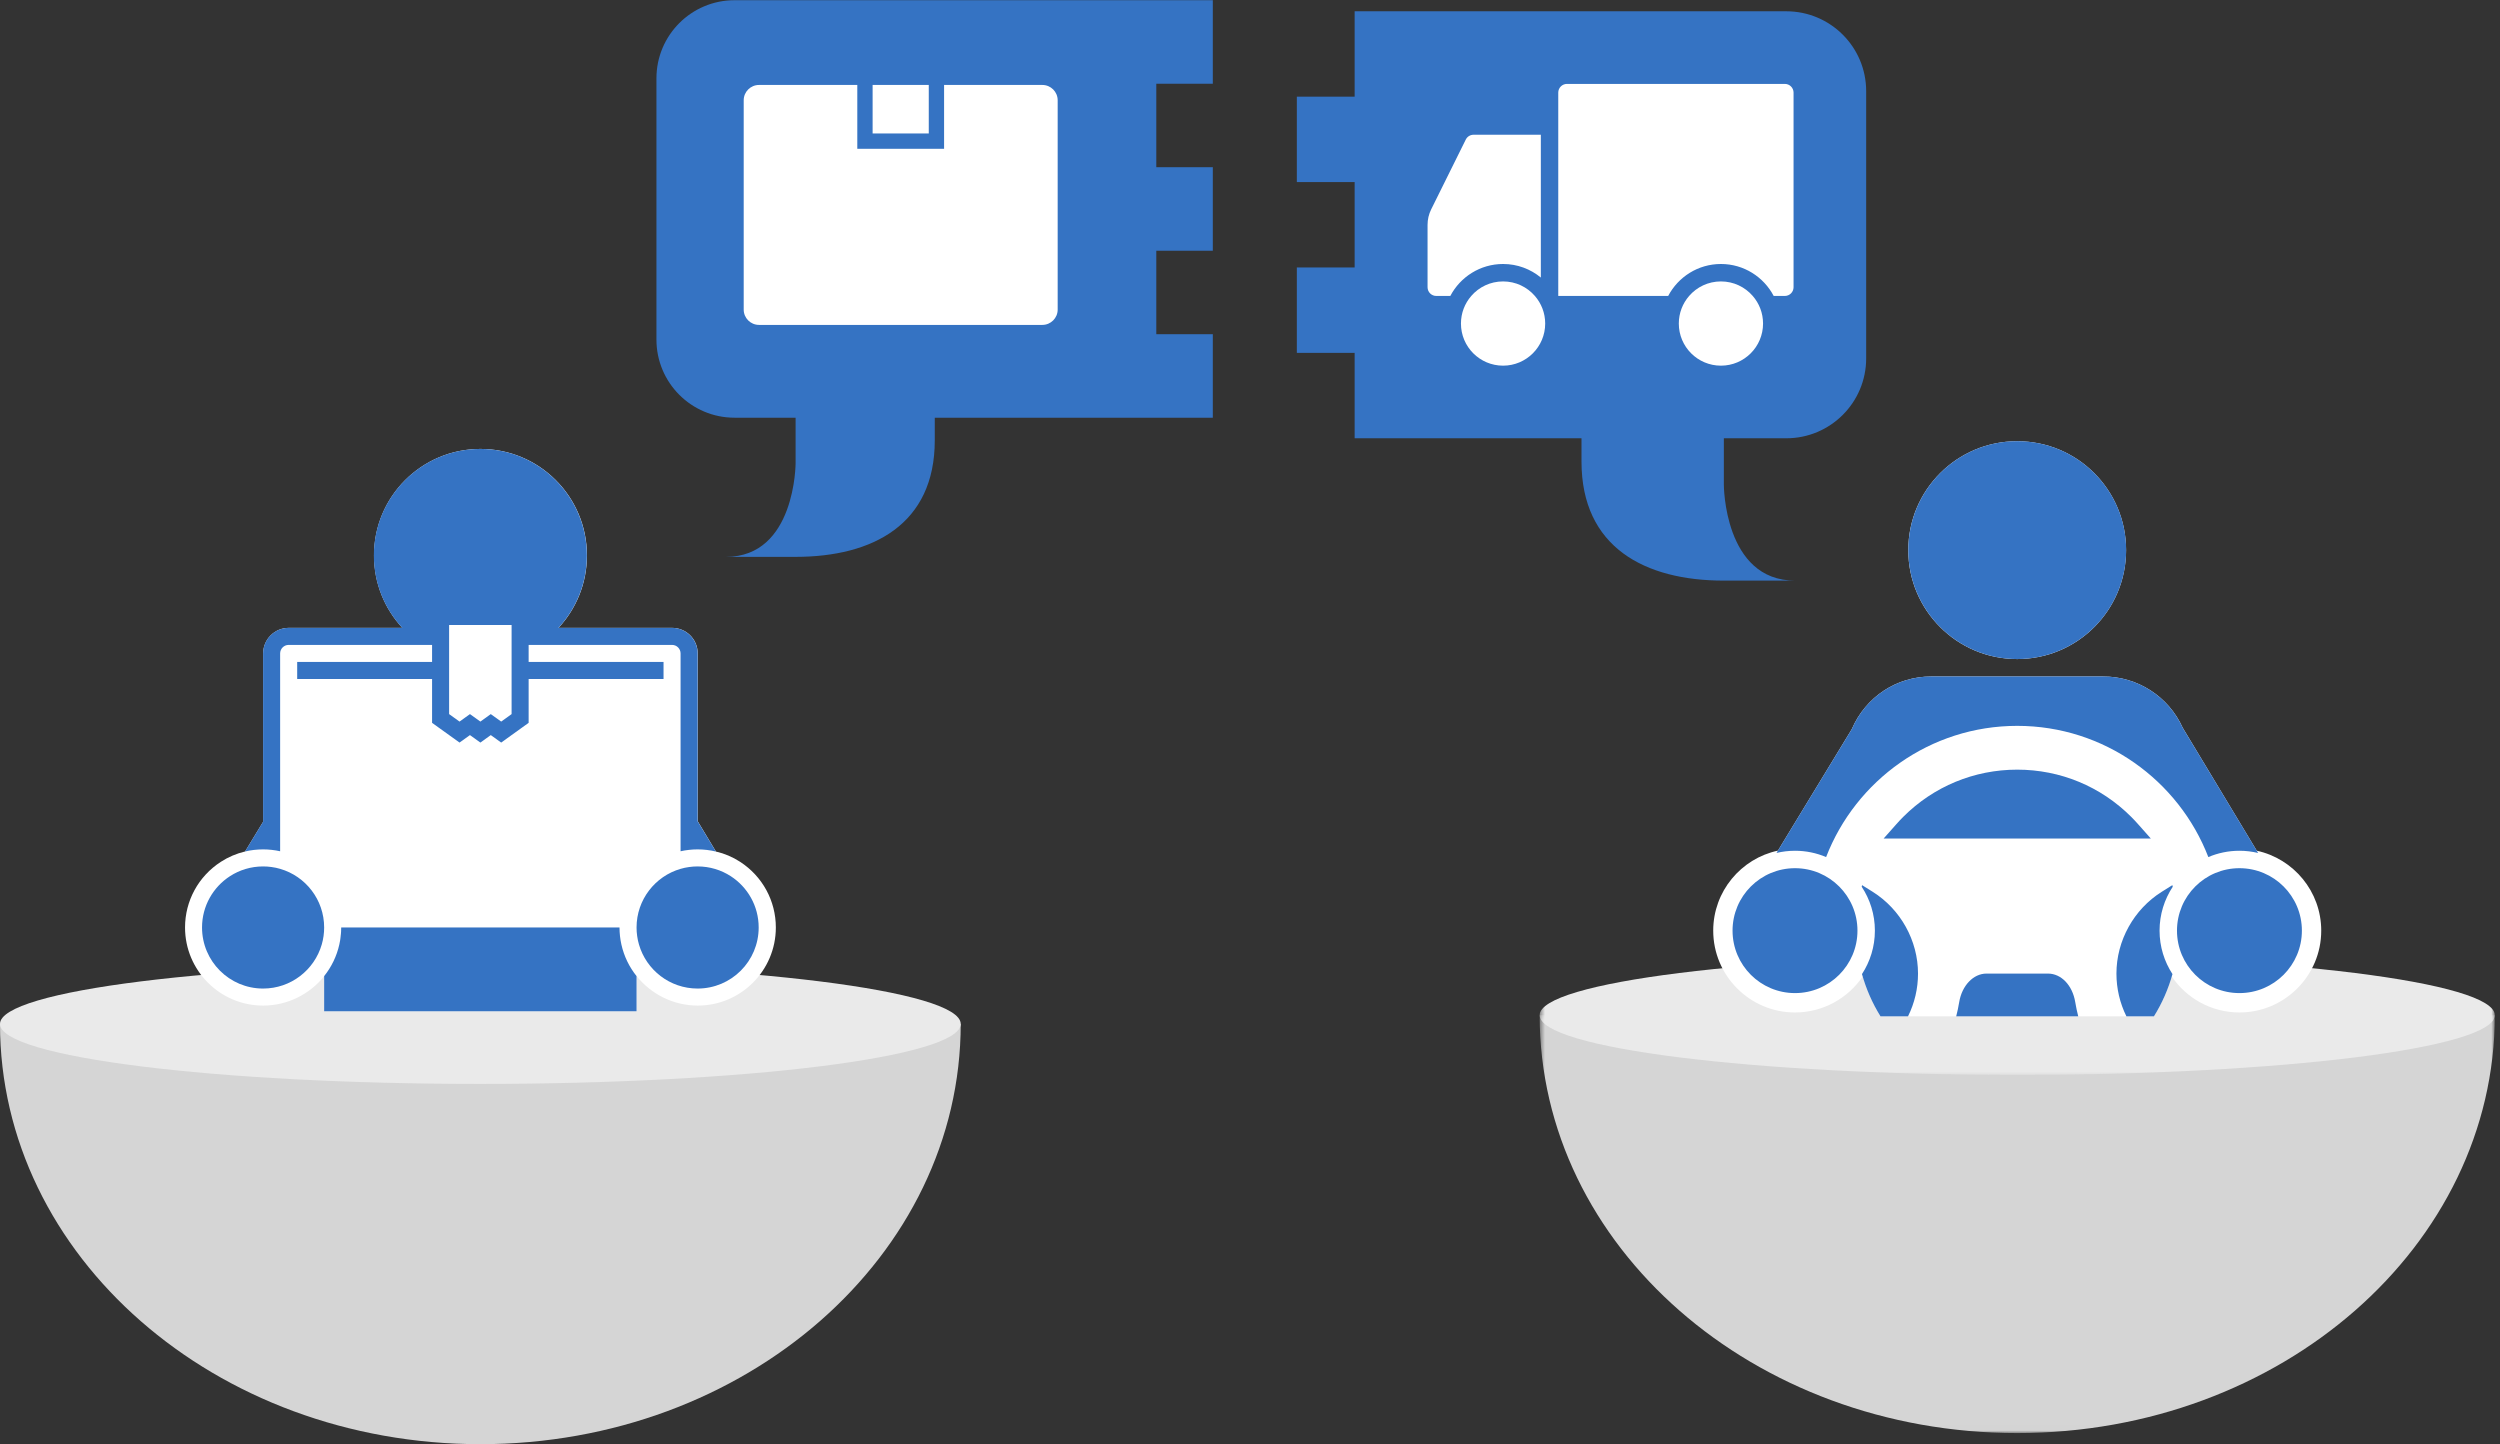 <?xml version="1.0" encoding="UTF-8"?>
<svg width="457px" height="264px" viewBox="0 0 457 264" version="1.1" xmlns="http://www.w3.org/2000/svg" xmlns:xlink="http://www.w3.org/1999/xlink">
    <rect x="0" y="0" width="457" height="264" fill="#333333" stroke="none"/>
    <defs>
        <polygon id="path-1" points="0.536 0.607 175.136 0.607 175.136 76.994 0.536 76.994"></polygon>
        <polygon id="path-3" points="0.536 1.243 175.136 1.243 175.136 23.068 0.536 23.068"></polygon>
    </defs>
    <g id="TRANSROAD" stroke="none" stroke-width="1" fill="none" fill-rule="evenodd">
        <g id="T_01_LANDING_PAGE" transform="translate(-832, -1968)">
            <g id="03" transform="translate(0, 1680)">
                <g id="Group-4" transform="translate(832, 288)">
                    <g id="Page-1">
                        <path d="M175.618,187.164 C175.618,229.597 136.305,263.995 87.809,263.995 C39.314,263.995 0.001,229.597 0.001,187.164 L175.618,187.164 Z" id="Fill-1" fill="#D5D5D5"></path>
                        <path d="M175.618,187.164 C175.618,193.225 136.305,198.14 87.809,198.14 C39.314,198.14 0.001,193.225 0.001,187.164 C0.001,181.102 39.314,176.188 87.809,176.188 C136.305,176.188 175.618,181.102 175.618,187.164" id="Fill-3" fill="#EAEAEA"></path>
                        <path d="M62.308,171.106 C62.292,171.261 62.278,171.401 62.246,171.54 C62.292,171.23 62.323,170.921 62.354,170.612 C62.337,170.781 62.323,170.936 62.308,171.106 M135.289,157.539 C133.926,156.656 132.439,156.021 130.875,155.664 L127.545,150.121 L127.545,119.453 C127.545,116.866 125.454,114.775 122.867,114.775 L102.097,114.775 C105.319,111.306 107.301,106.644 107.301,101.533 C107.301,90.784 98.581,82.064 87.832,82.064 C77.068,82.064 68.364,90.784 68.364,101.533 C68.364,106.644 70.331,111.306 73.552,114.775 L52.782,114.775 C50.211,114.775 48.105,116.866 48.105,119.453 L48.105,150.213 L44.805,155.649 C43.243,156.021 41.739,156.656 40.376,157.539 C36.272,160.188 33.825,164.679 33.825,169.542 C33.825,177.426 40.237,183.822 48.105,183.822 C52.534,183.822 56.623,181.747 59.272,178.432 L59.272,184.861 L116.379,184.861 L116.379,178.432 C119.042,181.762 123.13,183.822 127.545,183.822 C135.414,183.822 141.824,177.426 141.824,169.542 C141.824,164.679 139.378,160.188 135.289,157.539" id="Fill-5" fill="#FFFFFF"></path>
                        <path d="M36.932,169.545 C36.932,175.71 41.929,180.707 48.093,180.707 C53.177,180.707 57.467,177.31 58.814,172.661 C58.962,172.157 59.073,171.635 59.147,171.103 C59.22,170.595 59.255,170.075 59.255,169.545 C59.255,164.463 55.858,160.171 51.209,158.825 C50.705,158.676 50.184,158.565 49.651,158.493 C49.142,158.42 48.624,158.383 48.093,158.383 C45.864,158.383 43.787,159.037 42.046,160.161 C38.969,162.151 36.932,165.61 36.932,169.545 Z M116.363,169.545 C116.363,170.075 116.398,170.595 116.472,171.103 C116.545,171.635 116.656,172.157 116.805,172.661 C118.151,177.31 122.441,180.707 127.524,180.707 C133.69,180.707 138.686,175.71 138.686,169.545 C138.686,165.61 136.652,162.152 133.576,160.163 C131.831,159.037 129.754,158.383 127.524,158.383 C126.995,158.383 126.476,158.42 125.966,158.493 C125.434,158.565 124.913,158.676 124.409,158.825 C119.76,160.171 116.363,164.463 116.363,169.545 Z M59.255,178.436 L59.255,184.861 L116.363,184.861 L116.363,178.436 C115.034,176.772 114.071,174.808 113.591,172.661 C113.477,172.151 113.391,171.63 113.333,171.103 C113.276,170.592 113.247,170.072 113.247,169.545 L62.371,169.545 C62.371,170.072 62.342,170.592 62.286,171.103 C62.228,171.63 62.142,172.151 62.027,172.661 C61.547,174.808 60.584,176.772 59.255,178.436 Z M82.098,114.255 L93.52,114.255 L93.52,130.538 L91.617,131.906 L89.715,130.538 L87.812,131.906 L85.909,130.538 L84.004,131.906 L82.098,130.538 L82.098,114.255 Z M44.788,155.655 C45.849,155.403 46.957,155.268 48.093,155.268 C48.621,155.268 49.14,155.297 49.651,155.354 C50.179,155.411 50.699,155.496 51.209,155.611 L51.209,119.447 C51.209,118.587 51.907,117.889 52.767,117.889 L78.983,117.889 L78.983,121.004 L54.325,121.004 L54.325,124.119 L78.983,124.119 L78.983,132.137 L80.282,133.069 L82.188,134.437 L84.004,135.741 L85.82,134.437 L85.909,134.375 L85.994,134.437 L87.812,135.743 L89.632,134.435 L89.715,134.375 L89.801,134.435 L91.617,135.743 L93.434,134.435 L95.336,133.069 L96.635,132.135 L96.635,124.119 L121.294,124.119 L121.294,121.004 L96.635,121.004 L96.635,117.889 L122.852,117.889 C123.711,117.889 124.409,118.587 124.409,119.447 L124.409,155.611 C124.918,155.496 125.439,155.411 125.966,155.354 C126.478,155.297 126.997,155.268 127.524,155.268 C128.674,155.268 129.793,155.406 130.864,155.663 L127.524,150.118 L127.524,119.447 C127.524,116.868 125.429,114.773 122.852,114.773 L102.08,114.773 C105.305,111.301 107.278,106.648 107.278,101.535 C107.278,90.783 98.561,82.067 87.809,82.067 C77.058,82.067 68.34,90.783 68.34,101.535 C68.34,106.648 70.314,111.301 73.537,114.773 L52.767,114.773 C50.189,114.773 48.093,116.868 48.093,119.447 L48.093,150.217 L44.788,155.655 Z" id="Fill-7" fill="#3573C3"></path>
                        <path d="M119.998,14.316 L119.998,62.078 C119.998,69.965 126.389,76.356 134.275,76.356 L145.437,76.356 L145.437,84.661 C145.437,84.661 145.437,101.794 132.717,101.794 L145.437,101.794 C159.579,101.794 170.876,95.825 170.876,80.509 L170.876,76.356 L221.703,76.356 L221.703,61.092 L211.371,61.092 L211.371,45.829 L221.703,45.829 L221.703,30.566 L211.371,30.566 L211.371,15.302 L221.703,15.302 L221.703,0.038 L134.275,0.038 C126.389,0.038 119.998,6.43 119.998,14.316" id="Fill-9" fill="#3573C3"></path>
                        <path d="M135.949,18.33 L135.949,56.594 C135.949,58.137 137.205,59.392 138.749,59.392 L190.543,59.392 C192.088,59.392 193.343,58.137 193.343,56.594 L193.343,18.33 C193.343,16.786 192.088,15.53 190.543,15.53 L172.579,15.53 L172.579,27.195 L156.714,27.195 L156.714,15.53 L138.749,15.53 C137.205,15.53 135.949,16.786 135.949,18.33 Z M159.514,24.396 L169.779,24.396 L169.779,15.53 L159.514,15.53 L159.514,24.396 Z" id="Fill-11" fill="#FFFFFF"></path>
                    </g>
                    <g id="Page-1" transform="translate(236, 1)">
                        <g id="Group-3" transform="translate(44.913, 183.971)">
                            <mask id="mask-2" fill="white">
                                <use xlink:href="#path-1"></use>
                            </mask>
                            <g id="Clip-2"></g>
                            <path d="M175.137,0.607 C175.137,42.794 136.051,76.994 87.836,76.994 C39.622,76.994 0.536,42.794 0.536,0.607 L175.137,0.607 Z" id="Fill-1" fill="#D5D5D5" mask="url(#mask-2)"></path>
                        </g>
                        <g id="Group-6" transform="translate(44.913, 172.422)">
                            <mask id="mask-4" fill="white">
                                <use xlink:href="#path-3"></use>
                            </mask>
                            <g id="Clip-5"></g>
                            <path d="M175.137,12.156 C175.137,18.182 136.051,23.068 87.836,23.068 C39.622,23.068 0.536,18.182 0.536,12.156 C0.536,6.128 39.622,1.243 87.836,1.243 C136.051,1.243 175.137,6.128 175.137,12.156" id="Fill-4" fill="#EAEAEA" mask="url(#mask-4)"></path>
                        </g>
                        <path d="M176.533,154.509 L163.001,132.041 C160.43,126.328 154.746,122.663 148.48,122.663 L117.02,122.663 C110.753,122.663 105.072,126.328 102.499,132.303 L89.008,154.495 C82.259,155.933 77.177,161.942 77.177,169.122 C77.177,177.369 83.882,184.079 92.122,184.079 C97.265,184.079 101.809,181.468 104.501,177.502 C105.266,180.056 106.337,182.524 107.75,184.782 L109.467,184.782 L112.785,184.782 L121.594,184.782 L143.907,184.782 L152.713,184.782 L157.165,184.782 L157.735,184.782 C159.149,182.521 160.236,180.05 160.988,177.492 C163.676,181.464 168.22,184.079 173.365,184.079 C181.611,184.079 188.322,177.369 188.322,169.122 C188.322,161.962 183.262,155.967 176.533,154.509 M112.83,99.565 C112.83,88.57 121.748,79.654 132.742,79.654 C143.753,79.654 152.653,88.57 152.653,99.565 C152.653,110.56 143.753,119.476 132.742,119.476 C121.748,119.476 112.83,110.56 112.83,99.565" id="Fill-7" fill="#FFFFFF"></path>
                        <path d="M80.71,169.121 C80.71,175.427 85.822,180.537 92.127,180.537 C98.433,180.537 103.544,175.427 103.544,169.121 C103.544,162.817 98.433,157.706 92.127,157.706 C85.822,157.706 80.71,162.817 80.71,169.121 Z M161.953,169.121 C161.953,175.427 167.064,180.537 173.369,180.537 C179.674,180.537 184.785,175.427 184.785,169.121 C184.785,162.817 179.674,157.706 173.369,157.706 C167.064,157.706 161.953,162.817 161.953,169.121 Z M159.178,162.013 C154.062,165.218 150.885,170.949 150.885,176.971 C150.885,179.704 151.511,182.368 152.708,184.786 L157.74,184.786 C159.232,182.393 160.372,179.784 161.129,177.065 C159.638,174.776 158.767,172.05 158.767,169.121 C158.767,166.161 159.656,163.406 161.175,161.101 L161.112,160.802 L159.178,162.013 Z M110.675,149.637 L108.325,152.286 L157.172,152.286 L154.822,149.637 C154.424,149.189 154.01,148.746 153.586,148.324 C148.019,142.757 140.62,139.692 132.749,139.692 C124.878,139.692 117.476,142.757 111.909,148.324 C111.487,148.746 111.073,149.187 110.675,149.637 Z M88.742,154.92 C89.829,154.66 90.962,154.519 92.127,154.519 C94.144,154.519 96.065,154.93 97.813,155.673 C103.228,141.656 116.846,131.687 132.749,131.687 C148.651,131.687 162.269,141.656 167.683,155.673 C169.432,154.93 171.354,154.519 173.369,154.519 C174.547,154.519 175.691,154.663 176.788,154.927 L162.997,132.04 C160.423,126.329 154.74,122.659 148.479,122.659 L117.019,122.659 C110.756,122.659 105.073,126.329 102.498,132.304 L88.742,154.92 Z M104.321,161.101 C105.842,163.406 106.729,166.161 106.729,169.121 C106.729,172.05 105.859,174.776 104.369,177.065 C105.125,179.784 106.264,182.393 107.755,184.786 L112.787,184.786 C113.985,182.369 114.613,179.704 114.613,176.971 C114.613,170.949 111.434,165.218 106.318,162.013 L104.384,160.802 L104.321,161.101 Z M121.595,184.786 L143.9,184.786 C143.683,183.932 143.499,183.062 143.352,182.177 C142.845,179.111 140.796,176.971 138.371,176.971 L127.126,176.971 C124.739,176.971 122.643,179.16 122.144,182.177 C121.999,183.062 121.813,183.932 121.595,184.786 Z M132.749,119.474 C121.75,119.474 112.836,110.558 112.836,99.561 C112.836,88.565 121.75,79.649 132.749,79.649 C143.746,79.649 152.661,88.565 152.661,99.561 C152.661,110.558 143.746,119.474 132.749,119.474 Z" id="Fill-9" fill="#3573C3"></path>
                        <path d="M11.628,32.284 L11.628,47.896 L1.062,47.896 L1.062,63.506 L11.628,63.506 L11.628,79.118 L53.098,79.118 L53.098,83.367 C53.098,99.031 64.653,105.137 79.119,105.137 L92.127,105.137 C79.119,105.137 79.119,87.614 79.119,87.614 L79.119,79.118 L90.534,79.118 C98.599,79.118 105.136,72.581 105.136,64.516 L105.136,15.664 C105.136,7.598 98.599,1.063 90.534,1.063 L11.628,1.063 L11.628,16.673 L1.062,16.673 L1.062,32.284 L11.628,32.284 Z" id="Fill-11" fill="#3573C3"></path>
                        <path d="M31.062,58.144 C31.062,62.397 34.509,65.843 38.762,65.843 C43.014,65.843 46.461,62.397 46.461,58.144 C46.461,56.214 45.753,54.451 44.576,53.099 C43.17,51.472 41.086,50.444 38.762,50.444 C36.438,50.444 34.355,51.472 32.949,53.099 C31.772,54.451 31.062,56.214 31.062,58.144 M70.887,58.144 C70.887,62.397 74.334,65.843 78.587,65.843 C82.841,65.843 86.286,62.397 86.286,58.144 C86.286,56.214 85.577,54.451 84.401,53.099 C82.995,51.472 80.911,50.444 78.587,50.444 C76.264,50.444 74.18,51.472 72.772,53.099 C71.597,54.451 70.887,56.214 70.887,58.144 M24.957,40.1 L24.957,51.506 C24.957,52.386 25.671,53.099 26.549,53.099 L29.119,53.099 C30.94,49.63 34.578,47.258 38.762,47.258 C41.383,47.258 43.785,48.187 45.665,49.735 L45.665,23.63 L33.371,23.63 C32.77,23.63 32.22,23.966 31.949,24.503 C30.696,26.993 27.102,34.265 25.615,37.281 C25.182,38.157 24.957,39.121 24.957,40.1 M50.444,14.337 L90.269,14.337 C91.147,14.337 91.862,15.05 91.862,15.93 L91.862,51.506 C91.862,52.386 91.147,53.099 90.269,53.099 L88.23,53.099 C86.408,49.63 82.771,47.258 78.587,47.258 C74.402,47.258 70.766,49.63 68.945,53.099 L48.85,53.099 L48.85,15.93 C48.85,15.05 49.565,14.337 50.444,14.337" id="Fill-13" fill="#FFFFFF"></path>
                    </g>
                </g>
            </g>
        </g>
    </g>
</svg>